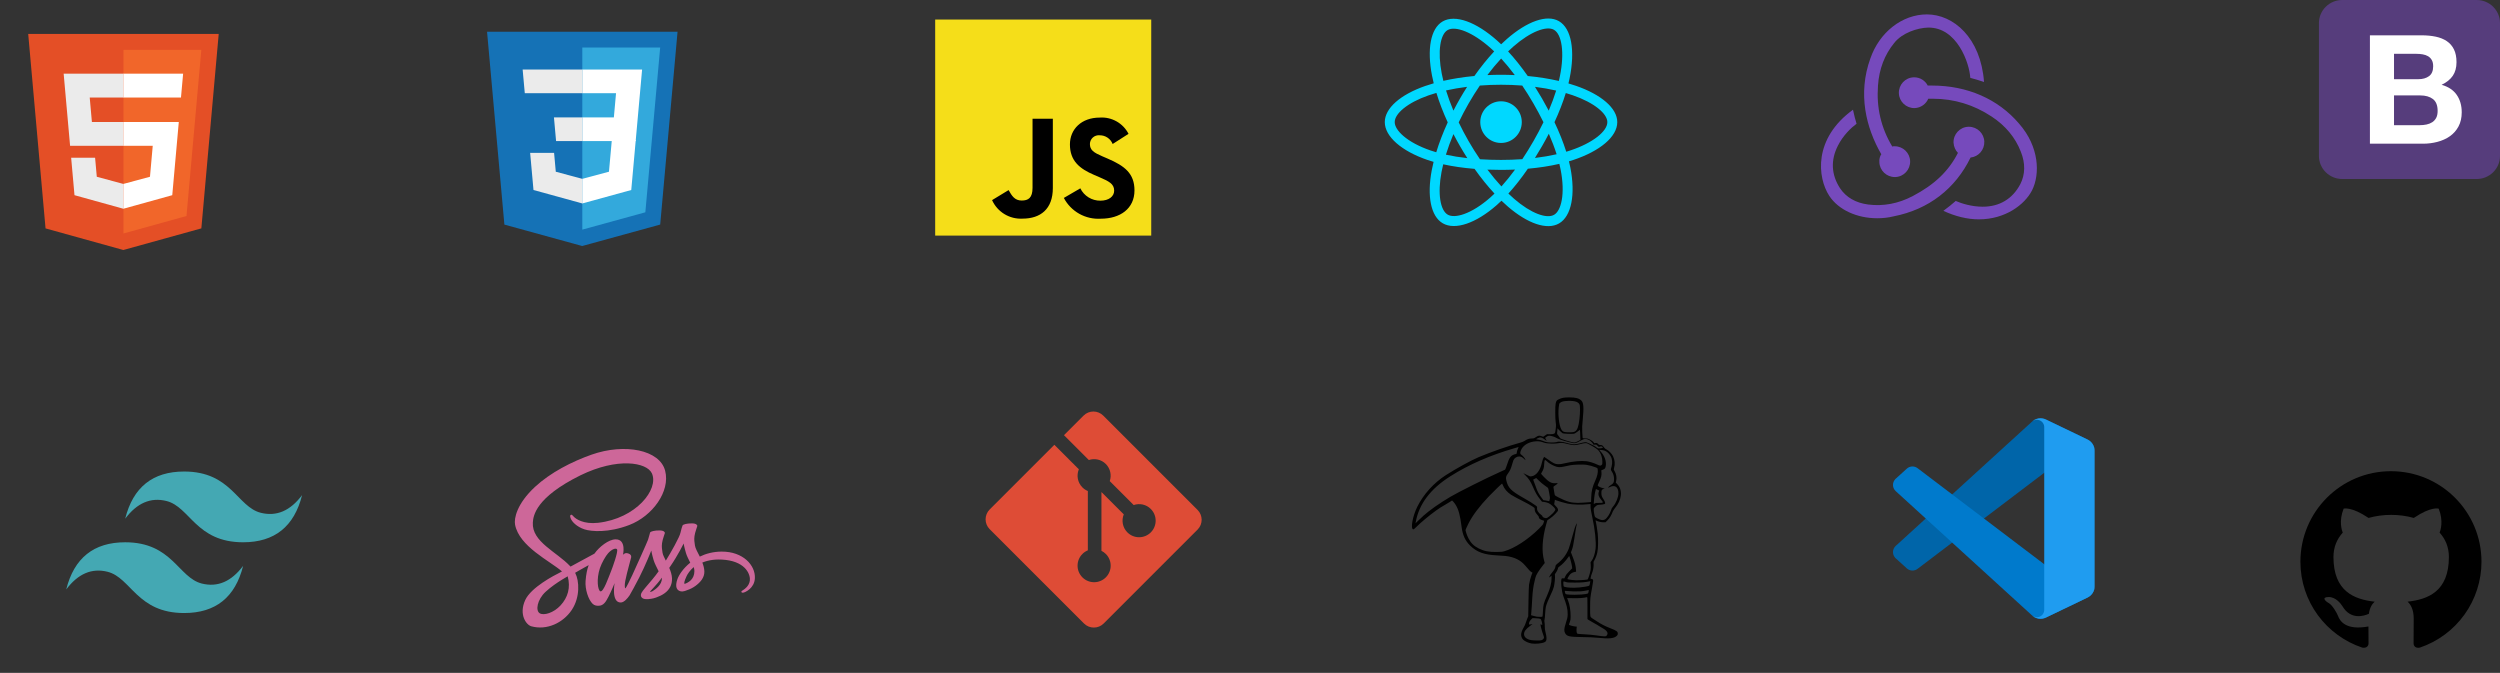 <svg width="1215" height="327" viewBox="0 0 1215 327" fill="none" xmlns="http://www.w3.org/2000/svg">
<rect x="0" y="0" width="1215" height="327" fill="#333333" stroke="none"/>
<path fill-rule="evenodd" clip-rule="evenodd" d="M1162 229C1137.69 229 1118 248.69 1118 273C1118 292.47 1130.6 308.915 1148.09 314.745C1150.28 315.13 1151.11 313.81 1151.11 312.655C1151.11 311.61 1151.06 308.145 1151.06 304.46C1140 306.495 1137.14 301.765 1136.26 299.29C1135.77 298.025 1133.62 294.12 1131.75 293.075C1130.21 292.25 1128.01 290.215 1131.69 290.16C1135.16 290.105 1137.64 293.35 1138.46 294.67C1142.42 301.325 1148.75 299.455 1151.28 298.3C1151.66 295.44 1152.82 293.515 1154.08 292.415C1144.29 291.315 1134.06 287.52 1134.06 270.69C1134.06 265.905 1135.77 261.945 1138.57 258.865C1138.13 257.765 1136.59 253.255 1139.01 247.205C1139.01 247.205 1142.69 246.05 1151.11 251.715C1154.63 250.725 1158.37 250.23 1162.11 250.23C1165.85 250.23 1169.59 250.725 1173.11 251.715C1181.53 245.995 1185.21 247.205 1185.21 247.205C1187.63 253.255 1186.09 257.765 1185.65 258.865C1188.46 261.945 1190.16 265.85 1190.16 270.69C1190.16 287.575 1179.88 291.315 1170.08 292.415C1171.68 293.79 1173.06 296.43 1173.06 300.555C1173.06 306.44 1173 311.17 1173 312.655C1173 313.81 1173.83 315.185 1176.03 314.745C1184.76 311.796 1192.35 306.182 1197.73 298.694C1203.1 291.205 1206 282.219 1206 273C1206 248.69 1186.31 229 1162 229Z" fill="black"/>
<g clip-path="url(#clip0_0_159)">
<path d="M582.02 247.822L536.176 201.98C533.537 199.34 529.255 199.34 526.613 201.98L517.094 211.5L529.17 223.576C531.976 222.628 535.194 223.264 537.431 225.501C539.679 227.753 540.311 230.998 539.339 233.813L550.978 245.452C553.793 244.482 557.042 245.11 559.291 247.362C562.434 250.504 562.434 255.596 559.291 258.74C556.147 261.884 551.055 261.884 547.91 258.74C545.545 256.373 544.961 252.901 546.158 249.989L535.305 239.135L535.303 267.697C536.09 268.086 536.809 268.6 537.431 269.219C540.574 272.361 540.574 277.453 537.431 280.6C534.287 283.742 529.193 283.742 526.054 280.6C522.911 277.453 522.911 272.361 526.054 269.219C526.807 268.466 527.702 267.869 528.687 267.463V238.635C527.7 238.232 526.805 237.635 526.054 236.879C523.672 234.501 523.1 231.007 524.32 228.083L512.415 216.178L480.981 247.61C478.34 250.252 478.34 254.535 480.981 257.176L526.826 303.018C529.465 305.658 533.746 305.658 536.389 303.018L582.019 257.388C584.66 254.747 584.66 250.462 582.019 247.822" fill="#DE4C36"/>
</g>
<g clip-path="url(#clip1_0_159)">
<path d="M765.906 41.703C764.703 41.289 763.49 40.905 762.269 40.552C762.474 39.711 762.663 38.879 762.831 38.062C765.584 24.648 763.784 13.842 757.636 10.284C751.742 6.873 742.102 10.43 732.366 18.933C731.406 19.773 730.468 20.637 729.552 21.524C728.939 20.934 728.315 20.356 727.68 19.789C717.477 10.696 707.249 6.864 701.108 10.432C695.219 13.854 693.475 24.013 695.954 36.725C696.2 37.984 696.479 39.237 696.789 40.482C695.341 40.895 693.944 41.334 692.607 41.802C680.644 45.988 673.005 52.548 673.005 59.353C673.005 66.381 681.206 73.43 693.666 77.704C694.676 78.049 695.695 78.369 696.721 78.663C696.388 80.004 696.092 81.354 695.834 82.711C693.471 95.204 695.316 105.122 701.189 108.522C707.255 112.033 717.437 108.425 727.351 99.727C728.154 99.02 728.941 98.293 729.708 97.546C730.7 98.507 731.719 99.439 732.763 100.343C742.366 108.636 751.85 111.985 757.718 108.576C763.778 105.055 765.748 94.4 763.191 81.436C762.989 80.42 762.763 79.409 762.513 78.405C763.228 78.192 763.93 77.973 764.614 77.746C777.567 73.438 785.995 66.475 785.995 59.353C785.995 52.523 778.109 45.919 765.906 41.703ZM763.096 73.147C762.478 73.353 761.844 73.55 761.198 73.743C759.768 69.2 757.839 64.368 755.477 59.376C757.73 54.504 759.586 49.734 760.976 45.22C762.132 45.556 763.253 45.91 764.335 46.283C774.791 49.896 781.169 55.237 781.169 59.353C781.169 63.737 774.281 69.428 763.096 73.147ZM758.456 82.376C759.586 88.109 759.748 93.292 758.999 97.344C758.326 100.984 756.973 103.412 755.299 104.384C751.738 106.453 744.124 103.764 735.911 96.671C734.94 95.831 733.993 94.963 733.07 94.07C736.254 90.576 739.436 86.513 742.541 82.001C748.004 81.514 753.164 80.719 757.844 79.633C758.069 80.543 758.273 81.457 758.456 82.376ZM711.526 104.026C708.047 105.259 705.276 105.295 703.601 104.325C700.037 102.262 698.555 94.298 700.576 83.615C700.816 82.353 701.092 81.097 701.401 79.85C706.029 80.878 711.152 81.617 716.627 82.062C719.754 86.478 723.028 90.536 726.327 94.089C725.626 94.77 724.908 95.434 724.174 96.079C719.79 99.925 715.397 102.654 711.526 104.026ZM695.228 73.12C689.718 71.23 685.168 68.774 682.049 66.093C679.247 63.685 677.832 61.293 677.832 59.353C677.832 55.223 683.966 49.956 694.196 46.377C695.438 45.943 696.737 45.533 698.086 45.148C699.5 49.764 701.354 54.59 703.593 59.471C701.325 64.423 699.444 69.327 698.016 73.997C697.08 73.728 696.15 73.436 695.228 73.12ZM700.691 35.795C698.568 24.903 699.978 16.687 703.527 14.625C707.307 12.429 715.665 15.56 724.475 23.412C725.05 23.925 725.615 24.448 726.171 24.982C722.888 28.52 719.644 32.548 716.545 36.937C711.231 37.431 706.145 38.225 701.468 39.289C701.18 38.131 700.921 36.966 700.691 35.795V35.795ZM749.43 47.874C748.325 45.959 747.18 44.068 745.994 42.202C749.599 42.66 753.053 43.267 756.297 44.01C755.323 47.142 754.109 50.417 752.681 53.775C751.636 51.787 750.553 49.819 749.43 47.874ZM729.554 28.444C731.781 30.865 734.01 33.568 736.204 36.5C731.755 36.289 727.298 36.289 722.849 36.498C725.044 33.592 727.293 30.893 729.554 28.444ZM709.551 47.907C708.442 49.837 707.379 51.792 706.361 53.771C704.956 50.425 703.753 47.136 702.771 43.958C705.995 43.235 709.433 42.643 713.015 42.194C711.816 44.07 710.661 45.975 709.551 47.907V47.907ZM713.118 76.857C709.417 76.442 705.927 75.881 702.704 75.177C703.702 71.943 704.931 68.583 706.367 65.165C707.389 67.146 708.457 69.103 709.57 71.033C710.715 73.018 711.9 74.961 713.118 76.857ZM729.688 90.603C727.4 88.126 725.118 85.385 722.889 82.437C725.053 82.522 727.258 82.566 729.5 82.566C731.803 82.566 734.08 82.514 736.321 82.414C734.12 85.415 731.899 88.159 729.688 90.603ZM752.726 64.991C754.237 68.446 755.51 71.788 756.52 74.967C753.244 75.717 749.707 76.321 745.98 76.77C747.175 74.87 748.331 72.946 749.449 71C750.586 69.021 751.678 67.018 752.726 64.991ZM745.268 68.579C743.556 71.563 741.749 74.491 739.848 77.357C736.404 77.602 732.952 77.723 729.5 77.722C725.984 77.722 722.563 77.612 719.27 77.397C717.319 74.538 715.477 71.605 713.747 68.606H713.748C712.026 65.623 710.418 62.575 708.926 59.468C710.414 56.362 712.017 53.312 713.733 50.327L713.733 50.327C715.448 47.341 717.275 44.421 719.211 41.573C722.571 41.318 726.017 41.185 729.5 41.185H729.5C732.998 41.185 736.449 41.319 739.808 41.577C741.724 44.419 743.54 47.33 745.252 50.301C746.974 53.28 748.598 56.315 750.123 59.4C748.614 62.517 746.994 65.578 745.268 68.579ZM755.225 14.481C759.009 16.671 760.48 25.502 758.103 37.084C757.951 37.823 757.781 38.576 757.595 39.339C752.907 38.253 747.817 37.445 742.487 36.943C739.383 32.506 736.166 28.472 732.936 24.979C733.782 24.16 734.649 23.363 735.535 22.587C743.877 15.301 751.673 12.425 755.225 14.481ZM729.5 49.226C735.072 49.226 739.59 53.76 739.59 59.353C739.59 64.946 735.072 69.48 729.5 69.48C723.928 69.48 719.41 64.946 719.41 59.353C719.41 53.76 723.928 49.226 729.5 49.226Z" fill="#00D8FF"/>
</g>
<g clip-path="url(#clip2_0_159)">
<path d="M350.673 268.077C346.603 268.097 343.065 269.069 340.103 270.506C339.016 268.372 337.929 266.471 337.738 265.076C337.525 263.449 337.269 262.456 337.525 260.512C337.781 258.568 338.931 255.8 338.91 255.589C338.889 255.378 338.654 254.385 336.31 254.364C333.966 254.342 331.941 254.807 331.707 255.42C331.472 256.033 331.025 257.427 330.727 258.864C330.322 260.977 326.039 268.52 323.588 272.471C322.799 270.929 322.117 269.576 321.968 268.499C321.755 266.872 321.499 265.879 321.755 263.935C322.011 261.991 323.162 259.223 323.14 259.012C323.119 258.801 322.884 257.807 320.54 257.787C318.196 257.765 316.171 258.23 315.937 258.843C315.703 259.456 315.447 260.892 314.957 262.287C314.467 263.682 308.777 276.275 307.285 279.528C306.682 280.845 306.05 282.149 305.389 283.438C305.389 283.438 305.367 283.501 305.303 283.607C305.095 284.011 304.882 284.412 304.664 284.811V284.832C304.344 285.403 304.003 285.931 303.833 285.931C303.705 285.931 303.471 284.41 303.876 282.339C304.728 277.965 306.752 271.162 306.731 270.929C306.731 270.802 307.115 269.619 305.41 269.006C303.748 268.393 303.151 269.407 303.002 269.407C302.853 269.407 302.746 269.767 302.746 269.767C302.746 269.767 304.6 262.118 299.209 262.118C295.842 262.118 291.196 265.773 288.894 269.069C286.278 270.481 283.664 271.897 281.052 273.317C279.795 274.014 278.495 274.711 277.28 275.366C277.195 275.282 277.11 275.176 277.024 275.091C270.503 268.182 258.442 263.301 258.953 254.026C259.145 250.645 260.317 241.77 282.118 230.995C300.061 222.226 314.339 224.655 316.811 230.044C320.348 237.735 309.161 252.018 290.62 254.089C283.546 254.871 279.837 252.166 278.9 251.152C277.92 250.095 277.77 250.032 277.408 250.243C276.811 250.561 277.195 251.511 277.408 252.06C277.962 253.497 280.242 256.033 284.099 257.28C287.509 258.378 295.799 258.991 305.836 255.145C317.067 250.835 325.847 238.855 323.268 228.818C320.689 218.634 303.641 215.274 287.509 220.958C277.92 224.339 267.52 229.663 260.04 236.594C251.154 244.834 249.747 251.997 250.322 254.998C252.39 265.647 267.201 272.577 273.125 277.711C272.826 277.88 272.549 278.029 272.315 278.155C269.353 279.613 258.058 285.466 255.245 291.657C252.049 298.672 255.757 303.701 258.208 304.376C265.815 306.469 273.636 302.708 277.834 296.495C282.032 290.283 281.521 282.212 279.582 278.514C279.56 278.472 279.539 278.43 279.496 278.387C280.264 277.944 281.052 277.479 281.819 277.035C283.23 276.209 284.658 275.413 286.103 274.647C285.378 276.613 284.845 278.958 284.59 282.339C284.27 286.311 285.911 291.466 288.063 293.495C289.022 294.383 290.152 294.404 290.876 294.404C293.391 294.404 294.521 292.333 295.778 289.882C297.312 286.882 298.697 283.395 298.697 283.395C298.697 283.395 296.971 292.819 301.659 292.819C303.364 292.819 305.09 290.621 305.858 289.502V289.523C305.858 289.523 305.9 289.459 305.986 289.311C306.156 289.037 306.262 288.867 306.262 288.867V288.826C306.944 287.642 308.479 284.959 310.759 280.5C313.7 274.753 316.534 267.57 316.534 267.57C316.534 267.57 316.79 269.323 317.663 272.239C318.175 273.951 319.24 275.831 320.093 277.648C319.411 278.599 318.985 279.127 318.985 279.127L319.006 279.148C318.452 279.866 317.855 280.648 317.195 281.409C314.872 284.156 312.102 287.305 311.718 288.213C311.27 289.29 311.377 290.072 312.23 290.706C312.848 291.171 313.955 291.234 315.085 291.171C317.174 291.023 318.644 290.516 319.368 290.199C320.498 289.798 321.819 289.185 323.055 288.276C325.335 286.607 326.72 284.219 326.592 281.071C326.529 279.339 325.953 277.606 325.25 275.979C325.463 275.683 325.655 275.387 325.868 275.091C329.469 269.872 332.261 264.146 332.261 264.146C332.261 264.146 332.517 265.9 333.39 268.816C333.817 270.295 334.691 271.901 335.458 273.464C332.069 276.19 329.981 279.359 329.235 281.43C327.893 285.276 328.936 287.008 330.919 287.41C331.813 287.6 333.092 287.177 334.03 286.776C335.223 286.396 336.63 285.741 337.972 284.768C340.253 283.1 342.447 280.775 342.32 277.627C342.256 276.19 341.872 274.774 341.339 273.401C344.216 272.218 347.924 271.563 352.655 272.112C362.799 273.295 364.802 279.571 364.418 282.212C364.035 284.853 361.904 286.29 361.201 286.734C360.497 287.178 360.263 287.325 360.327 287.642C360.412 288.107 360.753 288.086 361.35 288.001C362.181 287.854 366.678 285.867 366.869 281.007C367.189 274.796 361.222 268.013 350.673 268.077ZM272.421 294.235C269.054 297.869 264.366 299.242 262.342 298.08C260.168 296.833 261.02 291.466 265.155 287.621C267.669 285.276 270.908 283.099 273.061 281.768C273.551 281.472 274.276 281.05 275.149 280.522C275.298 280.437 275.384 280.395 275.384 280.395L275.895 280.078C277.408 285.571 275.959 290.41 272.421 294.235ZM296.929 277.711C295.756 280.543 293.306 287.79 291.814 287.389C290.535 287.051 289.747 281.557 291.558 276.127C292.475 273.401 294.414 270.147 295.543 268.88C297.376 266.851 299.4 266.174 299.89 266.999C300.509 268.077 297.653 275.937 296.929 277.711ZM317.152 287.304C316.662 287.558 316.193 287.727 315.98 287.6C315.831 287.515 316.193 287.177 316.193 287.177C316.193 287.177 318.729 284.473 319.731 283.247C320.306 282.529 320.988 281.684 321.713 280.733V281.007C321.713 284.241 318.558 286.417 317.152 287.304H317.152ZM332.751 283.776C332.389 283.522 332.453 282.677 333.667 280.036C334.136 279 335.244 277.268 337.141 275.599C337.354 276.275 337.504 276.93 337.482 277.542C337.461 281.621 334.52 283.142 332.751 283.776Z" fill="#CD6799"/>
</g>
<g clip-path="url(#clip3_0_159)">
<path d="M1127 75.782C1127 81.978 1132.08 87 1138.35 87H1203.65C1209.92 87 1215 81.977 1215 75.782V11.218C1215 5.022 1209.92 0 1203.65 0H1138.35C1132.08 0 1127 5.023 1127 11.218V75.782V75.782Z" fill="#563D7C"/>
<path d="M1163.49 38.483V26.163H1174.46C1175.51 26.163 1176.51 26.249 1177.48 26.421C1178.45 26.593 1179.31 26.9 1180.06 27.343C1180.8 27.786 1181.4 28.401 1181.85 29.188C1182.3 29.975 1182.52 30.983 1182.52 32.212C1182.52 34.425 1181.85 36.024 1180.51 37.008C1179.16 37.992 1177.45 38.483 1175.36 38.483H1163.49ZM1151.78 17.162V69.838H1177.6C1179.98 69.838 1182.31 69.543 1184.57 68.953C1186.84 68.362 1188.85 67.453 1190.62 66.223C1192.38 64.993 1193.79 63.407 1194.83 61.465C1195.88 59.522 1196.4 57.222 1196.4 54.566C1196.4 51.271 1195.59 48.455 1193.98 46.119C1192.36 43.783 1189.91 42.147 1186.62 41.213C1189.01 40.082 1190.82 38.631 1192.04 36.86C1193.25 35.09 1193.86 32.877 1193.86 30.22C1193.86 27.761 1193.45 25.696 1192.63 24.023C1191.81 22.351 1190.65 21.011 1189.16 20.003C1187.67 18.994 1185.88 18.269 1183.79 17.826C1181.7 17.383 1179.39 17.162 1176.85 17.162H1151.78ZM1163.49 60.837V46.377H1176.25C1178.79 46.377 1180.83 46.955 1182.37 48.111C1183.91 49.267 1184.69 51.197 1184.69 53.902C1184.69 55.28 1184.45 56.411 1183.98 57.296C1183.5 58.181 1182.87 58.882 1182.07 59.399C1181.28 59.915 1180.36 60.284 1179.31 60.505C1178.27 60.726 1177.17 60.837 1176.03 60.837H1163.49Z" fill="white"/>
</g>
<path d="M60.844 252.084C64.665 236.801 74.217 229.159 89.5 229.159C112.425 229.159 115.291 246.353 126.753 249.219C134.395 251.129 141.081 248.264 146.812 240.622C142.992 255.905 133.44 263.547 118.156 263.547C95.231 263.547 92.366 246.353 80.903 243.487C73.261 241.577 66.575 244.443 60.844 252.084ZM32.188 286.472C36.008 271.189 45.56 263.547 60.844 263.547C83.769 263.547 86.634 280.741 98.097 283.606C105.739 285.517 112.425 282.651 118.156 275.009C114.335 290.293 104.783 297.934 89.5 297.934C66.575 297.934 63.709 280.741 52.247 277.875C44.605 275.965 37.919 278.83 32.188 286.472Z" fill="#44A8B3"/>
<path d="M1014.54 213.605L994.354 203.889C993.214 203.339 991.932 203.158 990.685 203.37C989.437 203.582 988.287 204.177 987.393 205.072L921.33 265.3C920.528 266.027 920.049 267.043 919.996 268.124C919.944 269.205 920.323 270.263 921.05 271.064C921.138 271.159 921.225 271.25 921.32 271.334L926.713 276.234C927.418 276.875 928.325 277.25 929.277 277.292C930.229 277.334 931.166 277.042 931.925 276.465L1011.5 216.125C1012.1 215.669 1012.81 215.39 1013.57 215.319C1014.32 215.248 1015.07 215.388 1015.75 215.723C1016.42 216.058 1016.99 216.576 1017.39 217.217C1017.79 217.858 1018 218.598 1018 219.352V219.117C1018 217.966 1017.67 216.837 1017.06 215.862C1016.45 214.887 1015.57 214.104 1014.54 213.605Z" fill="#0065A9"/>
<path d="M1014.54 290.395L994.354 300.115C993.214 300.662 991.932 300.843 990.685 300.631C989.438 300.419 988.288 299.825 987.393 298.932L921.33 238.7C920.528 237.973 920.049 236.957 919.996 235.876C919.944 234.795 920.323 233.737 921.05 232.936C921.138 232.841 921.225 232.75 921.32 232.666L926.713 227.766C927.418 227.122 928.328 226.746 929.282 226.704C930.237 226.661 931.175 226.956 931.935 227.535L1011.5 287.875C1012.1 288.331 1012.81 288.61 1013.57 288.681C1014.32 288.752 1015.07 288.612 1015.75 288.277C1016.42 287.942 1016.99 287.424 1017.39 286.783C1017.79 286.142 1018 285.403 1018 284.648V284.9C1018 286.049 1017.67 287.173 1017.06 288.145C1016.44 289.117 1015.57 289.896 1014.54 290.395Z" fill="#007ACC"/>
<path d="M994.354 300.115C993.214 300.662 991.932 300.843 990.685 300.631C989.438 300.419 988.287 299.825 987.392 298.932C987.895 299.428 988.533 299.764 989.226 299.899C989.919 300.034 990.637 299.962 991.289 299.691C991.941 299.42 992.499 298.963 992.892 298.376C993.285 297.79 993.497 297.1 993.5 296.394V207.606C993.501 206.897 993.291 206.203 992.897 205.613C992.503 205.023 991.942 204.563 991.287 204.292C990.631 204.02 989.91 203.949 989.214 204.088C988.518 204.227 987.88 204.57 987.378 205.072C988.273 204.177 989.423 203.582 990.67 203.37C991.917 203.157 993.2 203.337 994.34 203.886L1014.52 213.588C1015.56 214.085 1016.44 214.866 1017.05 215.841C1017.67 216.817 1018 217.946 1018 219.1V284.9C1018 286.053 1017.67 287.182 1017.06 288.158C1016.45 289.134 1015.57 289.917 1014.53 290.416L994.354 300.115Z" fill="#1F9CF0"/>
<path d="M454.5 9.5H559.5V114.5H454.5V9.5Z" fill="#F5DE19"/>
<path d="M525.034 91.531C525.928 93.349 527.318 94.876 529.043 95.938C530.768 96.999 532.758 97.552 534.784 97.531C538.871 97.531 541.485 95.487 541.485 92.656C541.485 89.281 538.8 88.074 534.3 86.105L531.833 85.047C524.708 82.014 519.983 78.215 519.983 70.183C519.983 62.784 525.608 57.148 534.431 57.148C537.288 56.941 540.142 57.581 542.637 58.986C545.132 60.391 547.159 62.499 548.464 65.049L540.75 69.98C540.248 68.716 539.373 67.635 538.242 66.879C537.11 66.124 535.776 65.73 534.416 65.75C533.823 65.691 533.224 65.755 532.657 65.94C532.09 66.125 531.568 66.427 531.123 66.824C530.679 67.222 530.323 67.709 530.077 68.252C529.831 68.795 529.701 69.384 529.695 69.98C529.695 72.939 531.529 74.139 535.763 75.98L538.23 77.037C546.615 80.634 551.355 84.297 551.355 92.536C551.355 101.42 544.376 106.287 535.005 106.287C531.354 106.52 527.713 105.691 524.522 103.901C521.332 102.11 518.727 99.434 517.024 96.196L525.034 91.531ZM490.178 92.386C491.726 95.135 493.136 97.46 496.526 97.46C499.766 97.46 501.814 96.192 501.814 91.261V57.71H511.68V91.392C511.68 101.607 505.68 106.257 496.946 106.257C493.859 106.426 490.793 105.657 488.151 104.051C485.51 102.444 483.416 100.076 482.145 97.257L490.178 92.386Z" fill="black"/>
<path d="M245.132 109.154L236.71 15.438H329.29L320.856 109.139L282.944 119.562L245.132 109.154Z" fill="#1572B6"/>
<path d="M283 111.597L313.637 103.174L320.845 23.102H283V111.597Z" fill="#33A9DC"/>
<path d="M283 57.054H298.338L299.395 45.284H283V33.79H312.062L311.785 36.872L308.939 68.549H283V57.054Z" fill="white"/>
<path d="M283.071 86.904L283.019 86.919L270.111 83.461L269.286 74.294H257.65L259.274 92.341L283.015 98.879L283.071 98.864V86.904Z" fill="#EBEBEB"/>
<path d="M297.351 68.061L295.956 83.453L283.03 86.912V98.871L306.79 92.341L306.966 90.4L308.98 68.061H297.351Z" fill="white"/>
<path d="M283.041 33.79V45.284H255.044L254.811 42.7L254.283 36.872L254.005 33.79H283.041ZM283 57.054V68.549H270.254L270.021 65.964L269.496 60.137L269.219 57.054H283Z" fill="#EBEBEB"/>
<path d="M22.133 111.004L13.706 16.5H106.294L97.856 110.989L59.944 121.5L22.133 111.004Z" fill="#E44F26"/>
<path d="M60 113.468L90.638 104.974L97.845 24.229H60V113.468Z" fill="#F1662A"/>
<path d="M60 59.276H44.663L43.605 47.407H60V35.816H30.938L31.215 38.929L34.061 70.868H60V59.276ZM60 89.377L59.947 89.392L47.04 85.909L46.215 76.665H34.579L36.203 94.86L59.947 101.452L60 101.437V89.377Z" fill="#EBEBEB"/>
<path d="M59.959 59.276V70.868H74.231L72.889 85.901L59.959 89.389V101.449L83.722 94.86L83.895 92.903L86.618 62.389L86.903 59.276H59.959ZM59.959 35.816V47.407H87.956L88.189 44.805L88.718 38.929L88.995 35.816H59.959Z" fill="white"/>
<path d="M744.365 312.745C742.801 312.471 741.181 311.729 740.263 310.908C739.639 310.253 739.283 309.389 739.265 308.485C739.265 307.566 739.734 306.276 740.476 304.99C740.926 304.266 741.279 303.486 741.53 302.665C741.688 302.099 742.018 301.18 742.273 300.595L742.722 299.523L742.839 292.356C742.899 288.393 743.015 284.721 743.112 284.151C743.367 282.509 743.795 280.908 744.361 279.348L744.792 278.313L744.166 277.941C743.6 277.589 743.131 277.101 741.275 274.893C738.991 272.196 735.984 270.711 731.724 270.205C730.336 270.07 728.93 269.969 727.524 269.913C721.272 269.62 717.699 268.311 714.478 265.146C712.074 262.784 710.825 260.028 710.319 255.966C709.636 250.476 708.875 247.664 707.469 245.38C707.122 244.816 706.723 244.286 706.276 243.798L705.71 243.231L704.461 244.034C703.779 244.484 702.819 245.05 702.35 245.305C700.786 246.164 699.301 247.12 697.876 248.155C694.381 250.694 690.571 253.878 688.482 255.966C687.545 256.904 687.057 257.312 686.84 257.275C685.415 257.061 686.506 250.889 688.831 246.239C691.801 240.243 696.8 234.715 702.583 230.984C707.33 227.916 715.006 223.698 718.557 222.213C724.865 219.576 733.029 216.723 738.616 215.2C739.79 214.866 740.51 214.574 740.998 214.244C742.093 213.483 743.165 213.111 744.395 213.093C745.43 213.074 745.528 213.055 746.525 212.388C747.699 211.626 748.048 211.585 749.221 211.998L749.983 212.271L750.92 211.626L751.857 211L753.204 211.019C754.239 211.038 754.707 211 755.158 210.805C755.724 210.55 755.743 210.513 755.9 209.575C756.253 207.543 756.29 206.526 756.076 205.296C755.802 203.676 755.765 197.388 756.039 196.154C756.331 194.826 756.526 194.553 757.524 194.065C759.009 193.341 760.122 193.128 762.68 193.128C765.804 193.128 767.386 193.559 768.56 194.691C769.614 195.708 769.79 198.089 769.243 203.676C768.909 206.898 768.871 207.798 768.969 209.905C769.006 211.251 769.104 212.523 769.145 212.699C769.224 213.033 769.303 213.051 770.435 213.07C771.549 213.089 771.744 213.149 772.798 213.696C773.814 214.225 774.575 214.87 774.733 215.339C774.751 215.436 774.928 215.436 775.239 215.339C775.843 215.163 776.371 215.358 776.803 215.886C777.058 216.22 777.211 216.276 777.8 216.276C778.603 216.276 778.895 216.471 779.559 217.45C779.869 217.889 780.295 218.234 780.789 218.448C781.884 218.995 783.369 220.518 783.935 221.729C784.813 223.525 784.989 225.614 784.441 227.489C784.246 228.194 784.246 228.213 784.655 228.895C785.514 230.361 785.829 232.158 785.476 233.68L785.281 234.58L785.866 235.165C788.776 238.075 788.345 242.823 784.794 247.06C784.397 247.544 784.062 248.076 783.796 248.643C783.114 250.458 782.33 251.729 781.318 252.783L780.283 253.836H779.229C778.175 253.836 776.69 253.484 775.79 253.015C775.419 252.82 775.4 252.82 775.479 253.053C775.715 253.911 776.3 257.406 776.495 259.341C776.806 262.311 776.709 266.628 776.3 268.484C776.001 269.859 775.501 271.182 774.815 272.41C774.425 273.036 774.406 273.171 774.481 273.933C774.598 275.005 774.346 276.805 773.915 277.994C773.386 279.381 773.191 280.026 773.075 280.728C772.978 281.331 772.978 281.331 773.409 281.331C773.975 281.331 774.286 281.665 774.286 282.329C774.286 282.621 774.031 284.204 773.72 285.824C772.861 290.376 772.801 290.883 772.801 295.296C772.783 299.849 772.783 299.808 773.818 300.49L776.143 301.994C778.143 303.321 780.285 304.422 782.529 305.275C785.791 306.565 786.241 306.895 786.241 307.99C786.241 308.478 786.144 308.654 785.735 309.044C784.486 310.255 782.023 310.529 777.061 310C774.483 309.758 771.896 309.635 769.306 309.629C762.47 309.531 761.473 309.295 760.576 307.596C760.07 306.621 760.168 305.35 760.869 303.261C761.18 302.343 761.454 301.405 761.69 300.449C762.159 298.184 761.848 295.488 760.753 292.443L759.815 289.844C758.896 287.208 758.39 282.381 758.938 281.29C759.035 281.076 759.211 281.035 759.68 281.054L760.265 281.114L760.753 280.098C761.124 279.295 761.533 278.77 762.646 277.656L764.071 276.231L763.993 275.313C763.933 274.435 762.781 270.175 762.624 270.194C762.564 270.194 762.253 270.625 761.9 271.169C761.041 272.459 759.147 274.45 758.071 275.174C757.603 275.485 757.213 275.856 757.213 275.976C757.194 276.505 756.744 277.54 756.196 278.26C755.668 278.965 755.63 279.081 755.709 279.704C755.844 280.623 755.551 283.57 755.202 285.115C754.886 286.262 754.454 287.374 753.913 288.434C752.566 291.228 751.55 293.725 751.295 294.88C751.111 295.992 750.993 297.114 750.943 298.24C750.882 299.568 750.747 300.858 750.65 301.131C750.515 301.503 750.515 301.795 750.631 302.361C750.729 302.77 750.789 303.689 750.766 304.413C750.747 305.41 750.826 306.055 751.119 307.225C751.625 309.216 751.723 310.469 751.49 311.211C751.333 311.68 751.179 311.856 750.65 312.111C749.476 312.715 746.157 313.049 744.361 312.738L744.365 312.745ZM749.109 311.144C749.791 310.949 750.38 310.364 750.38 309.835C750.38 309.599 750.185 308.916 749.949 308.313C749.48 307.161 748.678 304.113 748.678 303.606C748.678 303.351 748.696 303.333 749.086 303.546L749.517 303.783V303.235C749.455 302.73 749.343 302.233 749.184 301.75C748.813 300.636 748.775 300.618 746.409 300.479L744.808 300.4L744.223 300.966C743.901 301.297 743.619 301.665 743.382 302.061C743.127 302.568 743.03 303.333 743.188 303.505C743.225 303.565 743.619 303.505 744.046 303.408C744.3 303.332 744.562 303.287 744.826 303.273C744.826 303.291 744.395 303.644 743.851 304.015C741.507 305.774 740.686 306.846 740.686 308.215C740.686 309.64 742.033 310.754 744.144 311.088C745.588 311.301 748.4 311.361 749.105 311.148L749.109 311.144ZM780.886 308.819C781.471 308.114 781.393 307.394 780.65 306.573C780.219 306.141 779.731 305.77 779.184 305.478C778.636 305.185 778.089 304.851 777.541 304.503C776.551 303.861 775.534 303.261 774.493 302.706C773.592 302.219 772.715 301.709 771.856 301.165L771.504 300.891V295.521C771.504 290.23 771.485 290.151 771.211 290.23C769.842 290.601 767.577 290.778 764.709 290.718L761.604 290.68L762.054 291.775C762.894 293.845 763.325 296.62 763.325 299.804C763.325 300.996 763.246 301.424 762.954 302.264C762.796 302.673 762.661 303.085 762.522 303.494C762.463 303.67 762.68 303.805 763.479 304.041C764.064 304.218 764.923 304.394 765.414 304.45L766.314 304.548L766.216 305.448C766.119 306.464 766.235 307.536 766.49 307.87C766.648 308.065 767.232 308.144 769.948 308.26C771.999 308.358 774.226 308.571 775.981 308.826C777.504 309.063 779.146 309.258 779.634 309.258C780.455 309.276 780.534 309.239 780.882 308.826L780.886 308.819ZM749.619 299.68C749.698 299.62 749.814 298.566 749.855 297.318C750.013 293.823 750.148 293.313 751.906 289.368C753.35 286.146 754.115 283.139 754.055 281.009L754.018 279.738L753.47 280.266C752.338 281.399 753.118 279.621 754.468 278.039C755.484 276.828 755.836 276.164 755.99 275.091C756.069 274.66 756.226 274.446 756.89 273.94C759.373 272.064 761.287 269.535 762.418 266.635C762.691 265.93 763.393 263.53 763.981 261.303C765.076 257.181 765.661 255.404 766.19 254.643C766.385 254.35 766.464 254.29 766.426 254.485C766.143 255.532 765.921 256.595 765.763 257.669C765.605 258.625 765.312 260.5 765.118 261.809C764.746 264.486 764.356 266.204 763.827 267.531L763.475 268.431L764.412 270.854C765.387 273.333 765.838 275.133 765.916 276.869L765.976 277.844L765.215 278.001C764.21 278.179 763.314 278.74 762.714 279.565C762.05 280.521 761.679 281.305 761.855 281.478C761.934 281.556 762.89 281.733 763.985 281.868C765.684 282.063 766.329 282.063 768.575 281.928C769.55 281.89 770.51 281.793 771.466 281.654C771.68 281.575 771.898 281.148 772.246 280.034C773.049 277.476 773.203 276.576 773.105 274.78L773.026 273.198L773.435 272.669C774.391 271.458 775.134 269.271 775.445 266.71C775.816 263.586 775.134 257.043 773.863 251.418C773.259 248.74 773.004 247.139 773.004 245.969V244.934L772.048 245.031C768.609 245.403 764.45 245.305 761.911 244.776C760.524 244.503 757.029 243.468 756.268 243.134L755.664 242.86L755.585 243.543C755.525 243.914 755.469 244.285 755.39 244.675C755.274 245.084 755.311 245.181 756.035 245.886C756.935 246.805 757.209 247.274 757.209 247.896C757.209 248.286 756.995 248.601 755.9 249.734C755.115 250.572 754.244 251.324 753.301 251.98L752.03 252.839L751.482 254.733C749.529 261.666 749.158 267.974 750.448 272.485L750.759 273.618L750.133 274.398C747.789 277.345 746.401 279.591 746.188 280.844C746.063 281.461 745.919 282.073 745.756 282.681C745.25 284.616 744.856 287.448 744.684 290.515C744.564 293.083 744.395 295.648 744.177 298.21L744.08 298.971L745.055 299.264C745.603 299.44 746.424 299.635 746.893 299.714C747.77 299.849 749.394 299.811 749.645 299.676L749.619 299.68ZM768.583 288.936C770.105 288.839 771.493 288.603 771.766 288.37C771.882 288.291 772.021 287.883 772.059 287.47L772.156 286.728L770.945 287.001C769.989 287.196 769.033 287.313 768.073 287.391C765.766 287.489 763.445 287.429 761.158 287.196C760.396 287.08 760.396 287.08 760.629 288.074C760.824 288.816 760.865 288.854 762.856 288.993C764.184 289.109 766.04 289.09 768.579 288.933L768.583 288.936ZM767.311 285.539C769.303 285.363 771.785 284.935 772.273 284.68C772.43 284.601 772.565 284.309 772.625 283.975L772.801 282.94L772.899 282.453L772.411 282.55C770.244 283 768.601 283.135 765.32 283.135C762.118 283.135 761.746 283.116 760.906 282.824C760.583 282.688 760.24 282.608 759.89 282.588C759.755 282.666 759.732 283.78 759.853 284.56C759.931 285.029 760.01 285.108 760.479 285.243C761.964 285.651 764.465 285.749 767.315 285.516L767.311 285.539ZM731.064 267.921C736.062 266.478 742.606 262.236 747.958 256.926C749.698 255.186 749.911 254.954 750.144 254.174L750.455 253.176C750.493 253.098 750.181 252.963 749.773 252.865C748.7 252.61 747.879 251.988 747.879 251.421C747.879 251.088 747.684 250.758 747.118 250.15C746.199 249.115 745.966 248.665 745.869 247.671L745.79 246.869L744.695 246.089C744.069 245.639 741.882 244.428 739.557 243.258C737.787 242.394 736.054 241.456 734.364 240.445C732.41 239.136 731.101 237.573 730.359 235.72C730.224 235.349 730.048 235.038 729.987 235.038C729.83 235.038 725.435 239.275 723.56 241.266C718.933 246.149 715.749 250.386 713.735 254.313C713.229 255.288 712.681 256.443 712.524 256.87L712.231 257.65L712.584 258.959C712.798 259.664 713.248 260.815 713.6 261.498C714.83 263.92 716.296 265.383 718.719 266.575C721.318 267.865 723.62 268.315 727.468 268.255C729.538 268.236 730.145 268.176 731.06 267.903L731.064 267.921ZM691.61 250.791C694.891 247.881 699.421 244.698 704.971 241.398C708.605 239.23 722.649 232.199 729.114 229.326C730.288 228.798 731.341 228.31 731.458 228.254C731.574 228.175 731.908 227.335 732.219 226.398C733.588 222.063 734.27 221.204 736.749 220.638C737.06 220.559 737.139 220.461 737.139 220.15C737.139 219.584 737.529 218.275 737.862 217.69C738.118 217.24 738.118 217.221 737.9 217.281C737.765 217.319 736.944 217.555 736.085 217.81C724.171 221.249 713.761 225.816 704.776 231.52C695.188 237.614 689.66 244.919 688.059 253.668L687.942 254.313L689.116 253.161C689.742 252.516 690.875 251.463 691.617 250.818L691.61 250.791ZM779.99 252.453C780.946 251.965 782.431 249.719 782.979 247.941C783.136 247.315 783.448 246.73 783.898 246.243C785.341 244.641 786.534 241.731 786.553 239.74C786.553 236.635 784.794 235.443 782.236 236.77C781.903 236.928 781.633 237.044 781.591 237.006C781.456 236.871 782.176 236.166 783.058 235.619C784.209 234.858 784.426 234.408 784.426 232.788C784.443 231.478 784.054 230.196 783.313 229.116C782.96 228.588 782.825 228.239 782.881 228.021L783.234 226.713C783.721 224.973 783.545 222.981 782.784 221.714C781.651 219.801 780.264 218.864 778.329 218.706L777.196 218.628L777.86 219.37C779.833 221.5 780.789 224.174 780.399 226.461C780.204 227.635 780.028 227.868 778.895 228.318L778.231 228.591L778.31 229.491C778.445 230.958 778.194 232.03 777.256 234.003C776.788 235 776.435 235.896 776.476 235.994C776.593 236.328 777.883 236.95 778.899 237.205L779.896 237.441L779.27 237.655C778.449 237.91 778.273 238.281 778.273 239.628C778.273 240.858 778.449 241.368 779.345 242.714C779.754 243.299 780.028 243.906 780.069 244.255C780.148 244.803 780.129 244.84 779.679 244.998C779.169 245.141 778.644 245.226 778.115 245.253C776.278 245.369 776.143 245.429 775.321 246.209C774.579 246.914 774.56 246.951 774.56 247.731C774.56 248.804 774.969 250.975 775.224 251.268C775.558 251.62 777.41 252.539 778.134 252.674C778.758 252.83 779.418 252.754 779.99 252.46V252.453ZM752.938 250.99C754.13 250.053 755.068 249.115 755.593 248.313C755.926 247.825 755.945 247.728 755.788 247.315C755.514 246.689 753.717 245.069 752.72 244.581C752.055 244.283 751.352 244.08 750.631 243.978L749.401 243.82L748.64 242.864C747.058 240.91 746.18 239.388 744.928 236.436C743.833 233.935 742.876 232.473 741.354 231.025C740.727 230.44 740.281 229.953 740.319 229.953C740.398 229.953 741.14 230.324 741.999 230.774C743.424 231.535 743.6 231.595 744.245 231.498C746.57 231.224 748.621 228.55 749.364 224.8C749.578 223.746 750.009 222.67 750.459 222.025C750.478 222.006 751.378 222.591 752.431 223.353C755.109 225.246 755.694 225.539 757.216 225.599C758.214 225.636 758.78 225.561 760.576 225.13C764.405 224.193 768.545 223.821 771.065 224.155C772.49 224.35 774.541 224.976 776.064 225.696C777.568 226.401 777.86 226.439 778.348 226.008C778.756 225.655 778.756 225.599 778.756 224.29C778.738 222.355 778.033 220.266 776.96 219.018C776.413 218.373 774.871 217.319 773.345 216.516C772.802 216.228 772.262 215.936 771.725 215.639C771.001 215.208 770.184 215.268 767.956 215.853C765.376 216.516 764.694 216.516 761.746 215.755C759.245 215.129 759.091 215.11 756.628 215.5C755.319 215.695 752.038 215.579 750.943 215.286C750.395 215.129 749.847 214.975 749.322 214.78C748.366 214.409 746.705 214.349 745.201 214.623C742.213 215.151 739.947 216.771 739.126 218.976C738.695 220.09 738.755 220.619 739.321 220.968C740.221 221.534 741.41 223.079 741.41 223.683C741.41 223.72 741.118 223.469 740.784 223.116C739.944 222.239 739.182 221.845 738.282 221.845C737.7 221.861 737.134 222.04 736.648 222.36C736.161 222.681 735.774 223.131 735.53 223.66C735.267 224.35 735.046 225.055 734.866 225.771C734.319 227.763 733.831 228.82 732.796 230.226C731.877 231.498 731.743 232.064 732.072 233.489C732.894 237.081 734.319 238.529 740.274 241.908C743.397 243.685 744.999 244.683 746.172 245.56C747.072 246.224 747.091 246.265 747.013 246.771C746.836 247.945 747.579 249.213 749.045 250.248C749.416 250.503 749.649 250.776 749.649 250.971C749.649 251.324 750.646 251.811 751.366 251.811C751.775 251.811 752.09 251.635 752.93 250.99H752.938ZM777.02 244.405C779.285 244.484 779.401 244.308 778.194 242.901C776.923 241.435 776.574 240.246 777.043 238.938L777.238 238.431L776.435 238.041C776.161 237.906 775.888 237.768 775.614 237.67C775.479 238.199 775.34 238.705 775.224 239.234C774.931 240.426 774.579 243.513 774.56 244.821C774.56 244.938 774.755 244.9 775.089 244.686C775.558 244.413 775.794 244.375 777.024 244.413L777.02 244.405ZM769.423 244.289C770.791 244.21 772.198 244.113 772.569 244.053L773.251 243.955L773.33 241.709C773.446 238.506 773.915 236.613 775.303 233.583C776.278 231.434 776.709 229.559 776.495 228.153C776.416 227.549 776.379 227.508 775.558 227.155C774.054 226.558 772.488 226.131 770.889 225.884C769.348 225.67 764.814 225.786 763.115 226.12C762.41 226.236 761.124 226.51 760.265 226.724C758.135 227.211 757.003 227.155 755.383 226.45C753.781 225.745 752.765 225.104 751.809 224.204C751.048 223.499 750.969 223.461 750.774 223.698C750.616 223.874 750.537 224.403 750.481 225.535C750.421 227.275 750.147 228.19 749.386 229.42C749.217 229.673 749.073 229.942 748.955 230.223C748.955 230.283 749.54 230.965 750.264 231.708C752.765 234.306 753.995 234.97 755.968 234.831C756.613 234.771 757.062 234.794 757.062 234.869C757.062 235.026 755.791 236.02 755.266 236.294C755.011 236.429 754.955 236.568 754.993 236.86L755.304 238.911C755.48 240.085 755.615 240.629 755.791 240.786C756.26 241.176 758.683 242.429 760.205 243.051C762.196 243.854 763.291 244.146 764.814 244.281C766.689 244.439 766.726 244.439 769.423 244.281V244.289ZM753.271 242.14C753.309 242.08 753.174 240.948 752.919 239.639C752.608 237.861 752.431 237.216 752.236 237.04C752.101 236.924 751.378 236.414 750.654 235.889C749.703 235.205 748.802 234.454 747.958 233.643L746.611 232.315L745.888 232.686L745.126 233.095C745.19 233.4 745.295 233.695 745.438 233.973C745.651 234.441 746.082 235.593 746.394 236.53C747.215 238.971 747.86 240.145 749.48 242.271L750.084 243.074L751.235 243.25C751.88 243.348 752.525 243.486 752.701 243.543C752.975 243.659 753.013 243.603 753.091 242.976C753.129 242.703 753.189 242.41 753.268 242.136L753.271 242.14ZM778.018 217.844C779.015 217.746 779.191 217.608 778.76 217.161C778.486 216.888 777.86 216.869 777.354 217.101C777.02 217.259 776.945 217.218 776.416 216.651C775.869 216.048 775.831 216.025 775.145 216.104C774.519 216.183 774.421 216.164 774.343 215.909C774.099 215.49 773.795 215.108 773.443 214.776C772.999 214.272 772.444 213.878 771.823 213.625C770.611 213.156 769.929 213.216 768.774 213.861C765.433 215.676 765.571 215.658 762.346 214.836C759.339 214.075 757.093 213.295 756.369 212.804C755.765 212.395 754.475 211.945 753.399 211.806C752.596 211.69 752.09 211.866 751.329 212.489L750.92 212.823L751.291 213.468C751.798 214.368 751.741 214.424 750.98 213.76C750.159 213.078 749.184 212.609 748.558 212.586C748.108 212.586 746.78 213.171 746.623 213.426C746.562 213.505 746.975 213.603 747.522 213.64C748.089 213.7 748.869 213.895 749.397 214.109C750.766 214.694 751.467 214.889 752.716 215.009C754.085 215.144 756.564 214.99 756.856 214.754C757.014 214.619 757.441 214.596 758.341 214.675C759.534 214.754 760.021 214.87 762.853 215.631C764.495 216.081 765.646 216.04 767.6 215.515C768.5 215.26 769.632 215.009 770.101 214.949C770.904 214.87 771.058 214.911 772.31 215.478C774.301 216.378 775.359 216.944 775.944 217.469C776.529 217.975 776.608 217.975 778.014 217.859L778.018 217.844ZM766.884 214.428L768.076 213.801L768.039 212.59C768.02 211.75 767.979 210.929 767.941 210.111L767.844 208.863L766.651 209.781C765.946 210.329 765.264 210.738 764.971 210.798C764.113 210.955 759.875 210.798 759.481 210.584C758.957 210.196 758.466 209.765 758.015 209.294L756.92 208.18L756.901 208.844C756.901 209.196 756.864 209.8 756.785 210.171C756.688 210.876 756.688 210.895 757.449 211.851C757.857 212.38 758.191 212.849 758.191 212.905C758.191 213.276 763.835 215.035 765.106 215.054C765.515 215.054 766.025 214.878 766.884 214.428ZM764.619 209.991C766.025 209.718 766.708 208.701 767.236 206.125C767.784 203.35 768.058 198.996 767.803 197.14C767.566 195.46 765.691 194.718 762.118 194.834C759.89 194.913 758.971 195.126 758.21 195.771C757.741 196.161 757.741 196.203 757.528 198.055C757.138 201.61 757.723 206.669 758.739 208.563C759.226 209.481 759.658 209.811 760.554 209.969C761.57 210.145 763.738 210.145 764.615 209.988L764.619 209.991Z" fill="black"/>
<path d="M957.697 76.563C961.569 76.162 964.506 72.824 964.373 68.818C964.239 64.813 960.901 61.609 956.896 61.609H956.629C952.49 61.742 949.286 65.213 949.419 69.353C949.553 71.355 950.354 73.091 951.555 74.293C947.016 83.239 940.073 89.781 929.659 95.255C922.583 98.993 915.24 100.329 907.897 99.394C901.889 98.593 897.216 95.923 894.278 91.516C890.006 84.974 889.606 77.897 893.211 70.821C895.748 65.748 899.752 62.009 902.289 60.14C901.755 58.404 900.954 55.467 900.554 53.331C881.194 67.35 883.197 86.309 889.072 95.255C893.477 101.931 902.423 106.07 912.303 106.07C914.973 106.07 917.643 105.803 920.314 105.136C937.403 101.798 950.354 91.65 957.697 76.563ZM981.195 60.007C971.048 48.123 956.095 41.581 939.005 41.581H936.869C935.668 39.178 933.131 37.575 930.327 37.575H930.06C925.921 37.709 922.717 41.18 922.85 45.32C922.984 49.325 926.322 52.529 930.327 52.529H930.594C933.531 52.396 936.068 50.527 937.136 47.99H939.539C949.686 47.99 959.299 50.927 967.978 56.668C974.653 61.075 979.46 66.816 982.13 73.759C984.4 79.366 984.266 84.841 981.863 89.514C978.125 96.59 971.85 100.462 963.572 100.462C958.231 100.462 953.158 98.86 950.487 97.658C949.019 98.993 946.348 101.13 944.479 102.465C950.22 105.135 956.095 106.604 961.702 106.604C974.52 106.604 983.999 99.528 987.604 92.451C991.476 84.707 991.209 71.355 981.195 60.007ZM913.371 78.832C913.505 82.838 916.842 86.042 920.848 86.042H921.115C925.254 85.909 928.458 82.437 928.324 78.298C928.191 74.292 924.853 71.088 920.848 71.088H920.581C920.314 71.088 919.913 71.088 919.646 71.221C914.172 62.142 911.902 52.262 912.704 41.581C913.237 33.57 915.908 26.627 920.581 20.885C924.452 15.945 931.929 13.542 937.003 13.409C951.155 13.141 957.163 30.766 957.564 37.842C959.299 38.243 962.236 39.178 964.239 39.845C962.637 18.216 949.286 7 936.469 7C924.452 7 913.371 15.679 908.965 28.496C902.823 45.587 906.829 62.009 914.305 74.96C913.638 75.895 913.237 77.364 913.371 78.832V78.832Z" fill="#764ABC"/>
<defs>
<clipPath id="clip0_0_159">
<rect width="105" height="105" fill="white" transform="translate(479 200)"/>
</clipPath>
<clipPath id="clip1_0_159">
<rect width="113" height="101" fill="white" transform="translate(673 9)"/>
</clipPath>
<clipPath id="clip2_0_159">
<rect width="117" height="87" fill="white" transform="translate(250 218)"/>
</clipPath>
<clipPath id="clip3_0_159">
<rect width="88" height="87" fill="white" transform="translate(1127)"/>
</clipPath>
</defs>
</svg>
